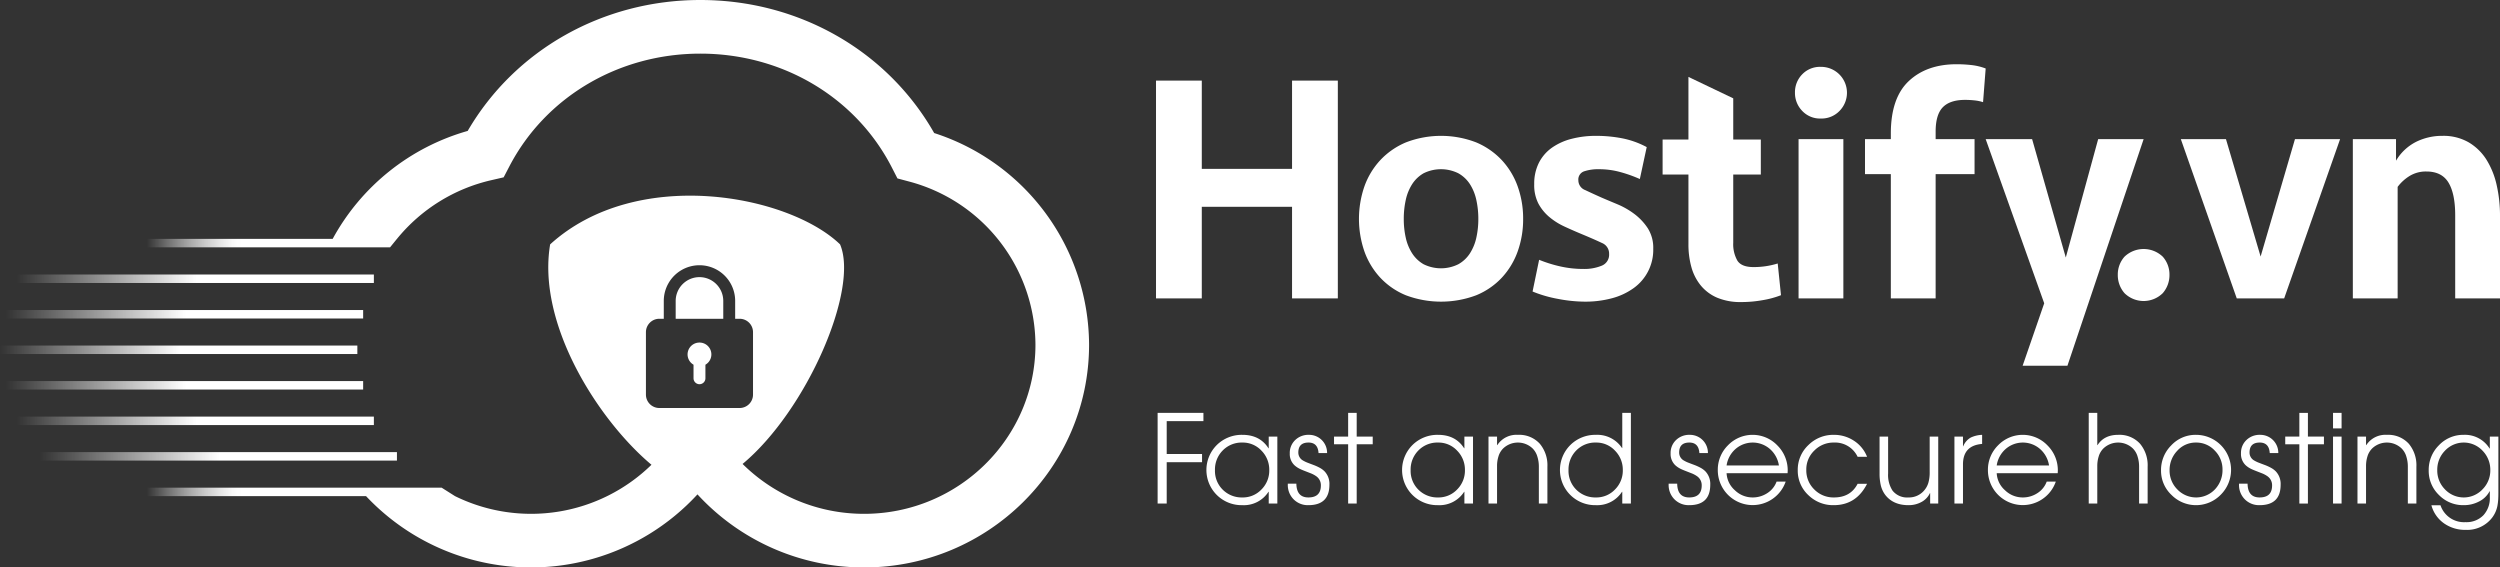 <svg id="Layer_1" data-name="Layer 1" xmlns="http://www.w3.org/2000/svg" xmlns:xlink="http://www.w3.org/1999/xlink" width="846.803" height="192.206" viewBox="0 0 846.803 192.206"><rect x="0" y="0" width="846.803" height="192.206" fill="#333333" stroke="none"/><defs><style>.cls-1{fill:#fff;}.cls-2{fill:url(#linear-gradient);}.cls-3{fill:url(#linear-gradient-2);}.cls-4{fill:url(#linear-gradient-3);}.cls-5{fill:url(#linear-gradient-4);}.cls-6{fill:url(#linear-gradient-5);}.cls-7{fill:url(#linear-gradient-6);}.cls-8{fill:url(#linear-gradient-7);}</style><linearGradient id="linear-gradient" x1="-745.925" y1="107.15" x2="-624.883" y2="107.15" gradientTransform="matrix(1, 0, 0, -1, 769.696, 214.3)" gradientUnits="userSpaceOnUse"><stop offset="0.496" stop-color="#fff"/><stop offset="1" stop-color="#fff" stop-opacity="0"/></linearGradient><linearGradient id="linear-gradient-2" x1="-742.295" y1="119.182" x2="-621.253" y2="119.182" gradientTransform="matrix(1, 0, 0, -1, 762.435, 238.364)" xlink:href="#linear-gradient"/><linearGradient id="linear-gradient-3" x1="-740.332" y1="131.214" x2="-619.289" y2="131.214" gradientTransform="matrix(1, 0, 0, -1, 758.508, 262.428)" xlink:href="#linear-gradient"/><linearGradient id="linear-gradient-4" x1="-742.295" y1="143.246" x2="-621.253" y2="143.246" gradientTransform="matrix(1, 0, 0, -1, 762.435, 286.491)" xlink:href="#linear-gradient"/><linearGradient id="linear-gradient-5" x1="-745.925" y1="155.277" x2="-624.883" y2="155.277" gradientTransform="matrix(1, 0, 0, -1, 769.696, 310.555)" xlink:href="#linear-gradient"/><linearGradient id="linear-gradient-6" x1="-753.74" y1="167.309" x2="-632.697" y2="167.309" gradientTransform="matrix(1, 0, 0, -1, 785.324, 334.618)" xlink:href="#linear-gradient"/><linearGradient id="linear-gradient-7" x1="389.026" y1="108.836" x2="59.321" y2="108.836" gradientUnits="userSpaceOnUse"><stop offset="0.877" stop-color="#fff"/><stop offset="0.886" stop-color="#fff" stop-opacity="0.969"/><stop offset="0.898" stop-color="#fff" stop-opacity="0.882"/><stop offset="0.914" stop-color="#fff" stop-opacity="0.741"/><stop offset="0.933" stop-color="#fff" stop-opacity="0.545"/><stop offset="0.953" stop-color="#fff" stop-opacity="0.294"/><stop offset="0.974" stop-color="#fff" stop-opacity="0"/></linearGradient></defs><path class="cls-1" d="M413.364,155.384v11.121h11.972v2.775H413.364V183.297h-3.079v-30.709h15.516v2.796Z" transform="translate(-18.176 -12.733)"/><path class="cls-1" d="M447.921,183.297v-3.991h-.081a9.907,9.907,0,0,1-8.832,4.537,11.94,11.94,0,0,1-8.649-3.423,11.933,11.933,0,0,1,.04-17.015,12.009,12.009,0,0,1,8.609-3.383q5.935,0,8.832,4.558h.081V160.61h2.917v22.687Zm-2.431-17.886a8.626,8.626,0,0,0-6.482-2.775,8.957,8.957,0,0,0-6.664,2.674,9.169,9.169,0,0,0-2.634,6.705,8.918,8.918,0,0,0,2.654,6.603,9.086,9.086,0,0,0,6.644,2.613,8.687,8.687,0,0,0,6.482-2.734,9.026,9.026,0,0,0,2.613-6.523A9.162,9.162,0,0,0,445.491,165.41Z" transform="translate(-18.176 -12.733)"/><path class="cls-1" d="M461.351,183.843a6.74,6.74,0,0,1-5.003-1.985,6.845,6.845,0,0,1-1.965-5.024v-.263h2.897q.08,4.659,4.071,4.658,4.234,0,4.234-4.072a3.694,3.694,0,0,0-1.641-3.16,8.875,8.875,0,0,0-1.702-.911l-1.924-.75q-1.215-.465-1.945-.83a7.927,7.927,0,0,1-1.681-1.134,5.217,5.217,0,0,1-1.641-4.052,5.999,5.999,0,0,1,1.843-4.537,6.376,6.376,0,0,1,4.618-1.762,6.087,6.087,0,0,1,6.178,6.178h-2.897q-.223-3.566-3.403-3.565-3.444,0-3.444,3.402a3.072,3.072,0,0,0,1.641,2.714,10.213,10.213,0,0,0,1.702.79l.466.182q.162.061.486.182l.972.365a17.318,17.318,0,0,1,1.945.891,6.9,6.9,0,0,1,1.681,1.236,6.19,6.19,0,0,1,1.641,4.517Q468.481,183.843,461.351,183.843Z" transform="translate(-18.176 -12.733)"/><path class="cls-1" d="M477.718,163.223V183.297h-2.897V163.223h-4.781V160.61h4.781v-8.022h2.897v8.022h5.429v2.613Z" transform="translate(-18.176 -12.733)"/><path class="cls-1" d="M514.198,183.297v-3.991h-.081a9.908,9.908,0,0,1-8.832,4.537,11.942,11.942,0,0,1-8.65-3.423,11.934,11.934,0,0,1,.041-17.015,12.009,12.009,0,0,1,8.609-3.383q5.935,0,8.832,4.558h.081V160.61h2.917v22.687Zm-2.431-17.886a8.625,8.625,0,0,0-6.482-2.775,8.957,8.957,0,0,0-6.664,2.674,9.169,9.169,0,0,0-2.634,6.705,8.919,8.919,0,0,0,2.654,6.603,9.084,9.084,0,0,0,6.644,2.613,8.687,8.687,0,0,0,6.482-2.734,9.026,9.026,0,0,0,2.613-6.523A9.162,9.162,0,0,0,511.767,165.41Z" transform="translate(-18.176 -12.733)"/><path class="cls-1" d="M539.417,183.297V170.819a11.133,11.133,0,0,0-.486-3.362,6.431,6.431,0,0,0-1.682-2.876,7.227,7.227,0,0,0-9.865,0,6.395,6.395,0,0,0-1.661,2.795,10.789,10.789,0,0,0-.466,3.22v12.701h-2.897V160.61h2.897v2.897h.081a7.726,7.726,0,0,1,6.989-3.484,9.383,9.383,0,0,1,7.434,3.038,11.357,11.357,0,0,1,2.553,7.758v12.478Z" transform="translate(-18.176 -12.733)"/><path class="cls-1" d="M567.674,183.297v-3.991h-.081a9.969,9.969,0,0,1-8.832,4.537,11.941,11.941,0,0,1-8.649-3.423,11.933,11.933,0,0,1,.04-17.015,12.011,12.011,0,0,1,8.609-3.383,10.039,10.039,0,0,1,8.832,4.476h.081V152.588h2.917v30.709ZM565.243,165.41a8.625,8.625,0,0,0-6.482-2.775,8.959,8.959,0,0,0-6.664,2.674A9.169,9.169,0,0,0,549.464,172.014a8.918,8.918,0,0,0,2.653,6.603A9.087,9.087,0,0,0,558.761,181.23a8.687,8.687,0,0,0,6.482-2.734,9.026,9.026,0,0,0,2.613-6.523A9.162,9.162,0,0,0,565.243,165.41Z" transform="translate(-18.176 -12.733)"/><path class="cls-1" d="M590.347,183.843a6.744,6.744,0,0,1-5.004-1.985,6.846,6.846,0,0,1-1.964-5.024v-.263h2.897q.08,4.659,4.072,4.658,4.233,0,4.233-4.072a3.693,3.693,0,0,0-1.641-3.16,8.867,8.867,0,0,0-1.702-.911l-1.924-.75q-1.215-.465-1.945-.83a7.924,7.924,0,0,1-1.681-1.134,5.217,5.217,0,0,1-1.641-4.052,5.998,5.998,0,0,1,1.843-4.537,6.376,6.376,0,0,1,4.618-1.762,6.087,6.087,0,0,1,6.178,6.178h-2.897q-.224-3.566-3.403-3.565-3.443,0-3.443,3.402a3.072,3.072,0,0,0,1.641,2.714,10.189,10.189,0,0,0,1.701.79l.467.182c.107.041.27.101.485.182l.972.365a17.283,17.283,0,0,1,1.945.891,6.886,6.886,0,0,1,1.682,1.236,6.188,6.188,0,0,1,1.641,4.517Q597.477,183.843,590.347,183.843Z" transform="translate(-18.176 -12.733)"/><path class="cls-1" d="M623.668,173.006H603.007a8.209,8.209,0,0,0,2.816,5.793,8.594,8.594,0,0,0,5.996,2.431,8.948,8.948,0,0,0,4.902-1.418,7.808,7.808,0,0,0,3.221-3.95h3.079a11.741,11.741,0,0,1-4.335,5.773,11.815,11.815,0,0,1-18.656-9.662,11.613,11.613,0,0,1,3.443-8.406,11.602,11.602,0,0,1,16.773.081,11.853,11.853,0,0,1,3.464,8.528Zm-2.937-2.613a9.282,9.282,0,0,0-3.018-5.55,8.865,8.865,0,0,0-11.708,0,9.186,9.186,0,0,0-2.998,5.55Z" transform="translate(-18.176 -12.733)"/><path class="cls-1" d="M650.589,176.612q-3.667,7.231-11.282,7.231a11.972,11.972,0,0,1-8.609-3.402,11.279,11.279,0,0,1-3.585-8.468,11.397,11.397,0,0,1,3.605-8.487,11.927,11.927,0,0,1,8.589-3.464,12.231,12.231,0,0,1,6.785,1.964,11.444,11.444,0,0,1,4.497,5.47h-3.201a8.434,8.434,0,0,0-8.001-4.821,9.081,9.081,0,0,0-6.624,2.674,8.814,8.814,0,0,0-2.754,6.583,8.99,8.99,0,0,0,2.714,6.644,9.092,9.092,0,0,0,6.664,2.694q5.611,0,8.001-4.618Z" transform="translate(-18.176 -12.733)"/><path class="cls-1" d="M671.96,183.297v-3.525h-.081a6.597,6.597,0,0,1-3.018,3.08,8.986,8.986,0,0,1-4.254.992q-5.104,0-7.798-3.402a8.822,8.822,0,0,1-1.6-3.465,17.132,17.132,0,0,1-.385-3.849V160.61h2.897v12.478a9.688,9.688,0,0,0,1.499,5.833,6.28,6.28,0,0,0,5.388,2.309,6.738,6.738,0,0,0,4.822-1.843,7.108,7.108,0,0,0,1.924-3.119,12.659,12.659,0,0,0,.445-3.666V160.61h2.897v22.687Z" transform="translate(-18.176 -12.733)"/><path class="cls-1" d="M689.562,163.101q-6.482.526-6.482,6.927v13.268h-2.897V160.61h2.897v3.281h.081a5.889,5.889,0,0,1,2.573-2.958,9.87,9.87,0,0,1,3.828-.911Z" transform="translate(-18.176 -12.733)"/><path class="cls-1" d="M715.166,173.006H694.505a8.209,8.209,0,0,0,2.816,5.793,8.594,8.594,0,0,0,5.996,2.431,8.948,8.948,0,0,0,4.902-1.418,7.808,7.808,0,0,0,3.221-3.95h3.079a11.741,11.741,0,0,1-4.335,5.773,11.815,11.815,0,0,1-18.656-9.662,11.613,11.613,0,0,1,3.443-8.406,11.602,11.602,0,0,1,16.773.081,11.853,11.853,0,0,1,3.464,8.528Zm-2.937-2.613a9.282,9.282,0,0,0-3.018-5.55,8.865,8.865,0,0,0-11.708,0,9.186,9.186,0,0,0-2.998,5.55Z" transform="translate(-18.176 -12.733)"/><path class="cls-1" d="M742.73,183.297V170.819a11.107,11.107,0,0,0-.486-3.362,6.429,6.429,0,0,0-1.681-2.876,7.227,7.227,0,0,0-9.865,0,6.379,6.379,0,0,0-1.661,2.795,10.789,10.789,0,0,0-.466,3.22v12.701h-2.897v-30.709h2.897v10.919h.081q2.248-3.484,6.989-3.484a9.385,9.385,0,0,1,7.434,3.038,11.361,11.361,0,0,1,2.552,7.758v12.478Z" transform="translate(-18.176 -12.733)"/><path class="cls-1" d="M770.38,180.319a11.69,11.69,0,0,1-16.691.04,11.227,11.227,0,0,1-3.525-8.264,11.751,11.751,0,0,1,3.443-8.487,11.231,11.231,0,0,1,8.387-3.585,11.874,11.874,0,0,1,8.386,20.297Zm-2.005-14.95a8.486,8.486,0,0,0-6.341-2.734,8.391,8.391,0,0,0-6.421,2.835,9.351,9.351,0,0,0-2.553,6.583,8.974,8.974,0,0,0,2.613,6.442,8.793,8.793,0,0,0,12.802-.061,9.443,9.443,0,0,0,2.512-6.623A8.975,8.975,0,0,0,768.374,165.369Z" transform="translate(-18.176 -12.733)"/><path class="cls-1" d="M783.546,183.843a6.744,6.744,0,0,1-5.004-1.985,6.846,6.846,0,0,1-1.964-5.024v-.263h2.897q.08,4.659,4.072,4.658,4.233,0,4.233-4.072a3.693,3.693,0,0,0-1.641-3.16,8.867,8.867,0,0,0-1.702-.911l-1.924-.75q-1.215-.465-1.945-.83a7.923,7.923,0,0,1-1.681-1.134,5.217,5.217,0,0,1-1.641-4.052,5.998,5.998,0,0,1,1.843-4.537,6.376,6.376,0,0,1,4.618-1.762,6.087,6.087,0,0,1,6.178,6.178h-2.897q-.224-3.566-3.403-3.565-3.443,0-3.443,3.402a3.072,3.072,0,0,0,1.641,2.714,10.19,10.19,0,0,0,1.701.79l.467.182c.107.041.27.101.485.182l.972.365a17.283,17.283,0,0,1,1.945.891,6.886,6.886,0,0,1,1.682,1.236,6.188,6.188,0,0,1,1.641,4.517Q790.676,183.843,783.546,183.843Z" transform="translate(-18.176 -12.733)"/><path class="cls-1" d="M799.914,163.223V183.297h-2.897V163.223h-4.781V160.61h4.781v-8.022h2.897v8.022h5.429v2.613Z" transform="translate(-18.176 -12.733)"/><path class="cls-1" d="M808.421,157.834V152.588h2.897v5.247Zm0,25.462V160.61h2.897v22.687Z" transform="translate(-18.176 -12.733)"/><path class="cls-1" d="M833.762,183.297V170.819a11.133,11.133,0,0,0-.486-3.362,6.431,6.431,0,0,0-1.682-2.876,7.227,7.227,0,0,0-9.865,0,6.395,6.395,0,0,0-1.661,2.795,10.789,10.789,0,0,0-.466,3.22v12.701h-2.897V160.61h2.897v2.897h.081a7.726,7.726,0,0,1,6.989-3.484,9.383,9.383,0,0,1,7.434,3.038,11.357,11.357,0,0,1,2.553,7.758v12.478Z" transform="translate(-18.176 -12.733)"/><path class="cls-1" d="M864.429,179.732q0,1.296-.06,2.208a18.178,18.178,0,0,1-.263,2.127,9.645,9.645,0,0,1-1.742,3.95,10.65,10.65,0,0,1-9.014,4.193,12.355,12.355,0,0,1-7.252-2.147,10.965,10.965,0,0,1-4.355-6.178h3.079a8.403,8.403,0,0,0,8.487,5.712,7.96,7.96,0,0,0,6.037-2.33,8.485,8.485,0,0,0,2.187-6.118V179.144h-.081a8.171,8.171,0,0,1-3.707,3.524,10.957,10.957,0,0,1-5.043,1.175,11.449,11.449,0,0,1-8.387-3.423,11.323,11.323,0,0,1-3.484-8.366,11.706,11.706,0,0,1,3.444-8.487,11.34,11.34,0,0,1,8.427-3.545,9.773,9.773,0,0,1,8.75,4.639h.081V160.61h2.897Zm-5.327-14.301a8.726,8.726,0,0,0-12.801,0,9.166,9.166,0,0,0-2.573,6.542,9.048,9.048,0,0,0,2.573,6.482,8.747,8.747,0,0,0,12.782,0,9.02,9.02,0,0,0,2.613-6.482A9.222,9.222,0,0,0,859.102,165.431Z" transform="translate(-18.176 -12.733)"/><path class="cls-1" d="M255.103,106.603a8.068,8.068,0,0,0-8.06,8.06v6.045h16.12v-6.045A8.068,8.068,0,0,0,255.103,106.603Z" transform="translate(-18.176 -12.733)"/><path class="cls-1" d="M255.103,128.768a4.017,4.017,0,0,0-2.015,7.5v4.59a2.015,2.015,0,1,0,4.03,0V136.268a4.017,4.017,0,0,0-2.015-7.5Z" transform="translate(-18.176 -12.733)"/><rect class="cls-2" x="23.77" y="105.715" width="121.043" height="2.87" transform="translate(150.407 201.567) rotate(-180)"/><rect class="cls-3" x="20.14" y="117.747" width="121.043" height="2.87" transform="translate(143.146 225.631) rotate(-180)"/><rect class="cls-4" x="18.176" y="129.779" width="121.043" height="2.87" transform="translate(139.219 249.694) rotate(-180)"/><rect class="cls-5" x="20.14" y="141.811" width="121.043" height="2.87" transform="translate(143.146 273.758) rotate(-180)"/><rect class="cls-6" x="23.77" y="153.842" width="121.043" height="2.87" transform="translate(150.407 297.822) rotate(-180)"/><rect class="cls-7" x="31.584" y="165.874" width="121.043" height="2.87" transform="translate(166.035 321.885) rotate(-180)"/><path class="cls-8" d="M334.602,57.797c-15.881-27.898-45.869-45.064-79.217-45.064-32.99,0-62.801,16.889-78.793,44.348A75.613,75.613,0,0,0,130.857,93.648h-68.364V96.518h87.799l2.324-2.858h.009a57.928,57.928,0,0,1,32.075-19.922l4.076-.941,1.933-3.71C202.986,45.531,227.768,30.899,255.385,30.899c27.865,0,52.746,14.816,64.932,38.668l1.84,3.6L326.061,74.21a57.49,57.49,0,0,1,42.843,55.285c0,31.584-26.037,57.282-58.044,57.282a58.42,58.42,0,0,1-41.155-16.895c21.764-18.129,39.512-59.224,33.018-74.376-17.398-16.769-68.819-26.677-98.202,0-4.528,26.866,16.163,59.387,34.322,74.653a58.359,58.359,0,0,1-66.545,10.624h-.001l-4.514-2.858H51.274v2.87h90.902a76.65,76.65,0,0,0,112.246-.606,76.547,76.547,0,0,0,56.437,24.749c42.023,0,76.21-33.843,76.21-75.445A75.641,75.641,0,0,0,334.602,57.797ZM241.502,150.933a4.539,4.539,0,0,1-4.534-4.534V125.242a4.539,4.539,0,0,1,4.534-4.534h1.511v-6.045a12.09,12.09,0,0,1,24.18,0v6.045h1.511a4.539,4.539,0,0,1,4.534,4.534v21.157a4.539,4.539,0,0,1-4.534,4.534Z" transform="translate(-18.176 -12.733)"/><path class="cls-1" d="M455.82,113.802V82.789h-30.572v31.013H409.741V40.032h15.507V69.938h30.572V40.032H471.33v73.771Z" transform="translate(-18.176 -12.733)"/><path class="cls-1" d="M534.093,86.887a32.201,32.201,0,0,1-1.83,10.966,25.747,25.747,0,0,1-5.37,8.916,24.764,24.764,0,0,1-8.696,5.98,33.904,33.904,0,0,1-23.815,0,24.703,24.703,0,0,1-8.696-5.98,25.755,25.755,0,0,1-5.373-8.916,33.832,33.832,0,0,1,0-21.932,25.762,25.762,0,0,1,5.373-8.918,25.324,25.324,0,0,1,8.696-6.036,33.093,33.093,0,0,1,23.815,0,25.388,25.388,0,0,1,8.696,6.036,25.754,25.754,0,0,1,5.37,8.918A32.208,32.208,0,0,1,534.093,86.887Zm-15.176,0a29.791,29.791,0,0,0-.667-6.37,16.273,16.273,0,0,0-2.16-5.373,11.156,11.156,0,0,0-3.93-3.71,13.258,13.258,0,0,0-11.799,0,11.312,11.312,0,0,0-3.876,3.71,16.273,16.273,0,0,0-2.16,5.373,29.792,29.792,0,0,0-.663,6.37,29.019,29.019,0,0,0,.663,6.313,16.28,16.28,0,0,0,2.16,5.318,11.312,11.312,0,0,0,3.876,3.71,13.244,13.244,0,0,0,11.799,0,11.156,11.156,0,0,0,3.93-3.71,16.28,16.28,0,0,0,2.16-5.318A29.016,29.016,0,0,0,518.917,86.887Z" transform="translate(-18.176 -12.733)"/><path class="cls-1" d="M578.165,97.012a15.909,15.909,0,0,1-6.646,13.314,22.298,22.298,0,0,1-7.31,3.423,34.518,34.518,0,0,1-9.193,1.16,48.985,48.985,0,0,1-9.139-.94,42.282,42.282,0,0,1-8.586-2.493l2.217-10.744a45.311,45.311,0,0,0,7.31,2.273,35.418,35.418,0,0,0,7.646.828,15.417,15.417,0,0,0,6.256-1.108A3.994,3.994,0,0,0,563.213,98.74a3.874,3.874,0,0,0-2.437-3.711q-2.44-1.162-6.426-2.825-3.215-1.33-6.203-2.713a22.692,22.692,0,0,1-5.26-3.323,15.448,15.448,0,0,1-3.656-4.541,13.681,13.681,0,0,1-1.383-6.481,15.707,15.707,0,0,1,1.603-7.31,14.068,14.068,0,0,1,4.433-5.096,20.261,20.261,0,0,1,6.646-2.99,32.577,32.577,0,0,1,8.253-.998,46.197,46.197,0,0,1,8.916.84,29.831,29.831,0,0,1,8.253,2.965l-2.327,10.818a45.371,45.371,0,0,0-6.703-2.382,26.928,26.928,0,0,0-7.033-.942,15.155,15.155,0,0,0-5.15.718A2.912,2.912,0,0,0,552.8,73.808a3.541,3.541,0,0,0,2.327,3.313q2.325,1.107,5.54,2.542,2.325.997,5.37,2.265a26.64,26.64,0,0,1,5.706,3.261,19.426,19.426,0,0,1,4.54,4.806A12.351,12.351,0,0,1,578.165,97.012Z" transform="translate(-18.176 -12.733)"/><path class="cls-1" d="M581.333,59.997h8.753V38.787l15.176,7.253V59.997h9.341V71.85H605.261V95a11.208,11.208,0,0,0,1.383,5.983q1.385,2.215,5.483,2.213a27.177,27.177,0,0,0,8.2-1.217l1.107,10.741a30.868,30.868,0,0,1-6.093,1.663,40.754,40.754,0,0,1-7.31.663,20.338,20.338,0,0,1-8.253-1.493,14.615,14.615,0,0,1-5.54-4.156,16.952,16.952,0,0,1-3.156-6.201,28.584,28.584,0,0,1-.997-7.753V71.85h-8.753Z" transform="translate(-18.176 -12.733)"/><path class="cls-1" d="M626.169,44.13a8.635,8.635,0,0,1,2.437-6.203,8.34,8.34,0,0,1,6.313-2.548,8.773,8.773,0,0,1,6.37,14.899,8.44,8.44,0,0,1-6.37,2.603,8.251,8.251,0,0,1-6.313-2.603A8.685,8.685,0,0,1,626.169,44.13Zm1.217,69.673V59.859h15.176v53.944Z" transform="translate(-18.176 -12.733)"/><path class="cls-1" d="M658.641,113.802V71.712h-8.75V59.859h8.75V57.976q0-12.072,6.08-17.779,6.08-5.702,16.186-5.705a45.512,45.512,0,0,1,5.04.278,19.646,19.646,0,0,1,4.82,1.162l-.887,11.409a13.857,13.857,0,0,0-2.937-.608,30.412,30.412,0,0,0-3.156-.167q-5.095,0-7.533,2.493-2.435,2.492-2.437,8.251v2.548h13.183V71.712H673.816v42.091Z" transform="translate(-18.176 -12.733)"/><path class="cls-1" d="M703.281,136.621l7.313-21.159L690.766,59.859h15.729L717.904,99.958l10.966-40.099h15.399l-25.812,76.762Z" transform="translate(-18.176 -12.733)"/><path class="cls-1" d="M735.518,105.826a9.049,9.049,0,0,1,2.27-6.145,9.37,9.37,0,0,1,12.963,0,9.065,9.065,0,0,1,2.27,6.145,9.265,9.265,0,0,1-2.27,6.203,9.226,9.226,0,0,1-12.963,0A9.248,9.248,0,0,1,735.518,105.826Z" transform="translate(-18.176 -12.733)"/><path class="cls-1" d="M775.811,113.802,756.868,59.859h15.289l11.739,39.766L795.529,59.859h15.286L791.873,113.802Z" transform="translate(-18.176 -12.733)"/><path class="cls-1" d="M815.133,113.802V59.859h14.623v7.311a16.652,16.652,0,0,1,6.756-6.37,19.798,19.798,0,0,1,8.973-2.05,17.088,17.088,0,0,1,8.916,2.217,17.835,17.835,0,0,1,6.036,5.926,27.475,27.475,0,0,1,3.436,8.64,46.711,46.711,0,0,1,1.107,10.246v28.023H849.804V85.669q0-7.312-2.27-11.078-2.275-3.765-7.476-3.766a10.516,10.516,0,0,0-5.763,1.552,14.691,14.691,0,0,0-3.986,3.655v37.771Z" transform="translate(-18.176 -12.733)"/></svg>